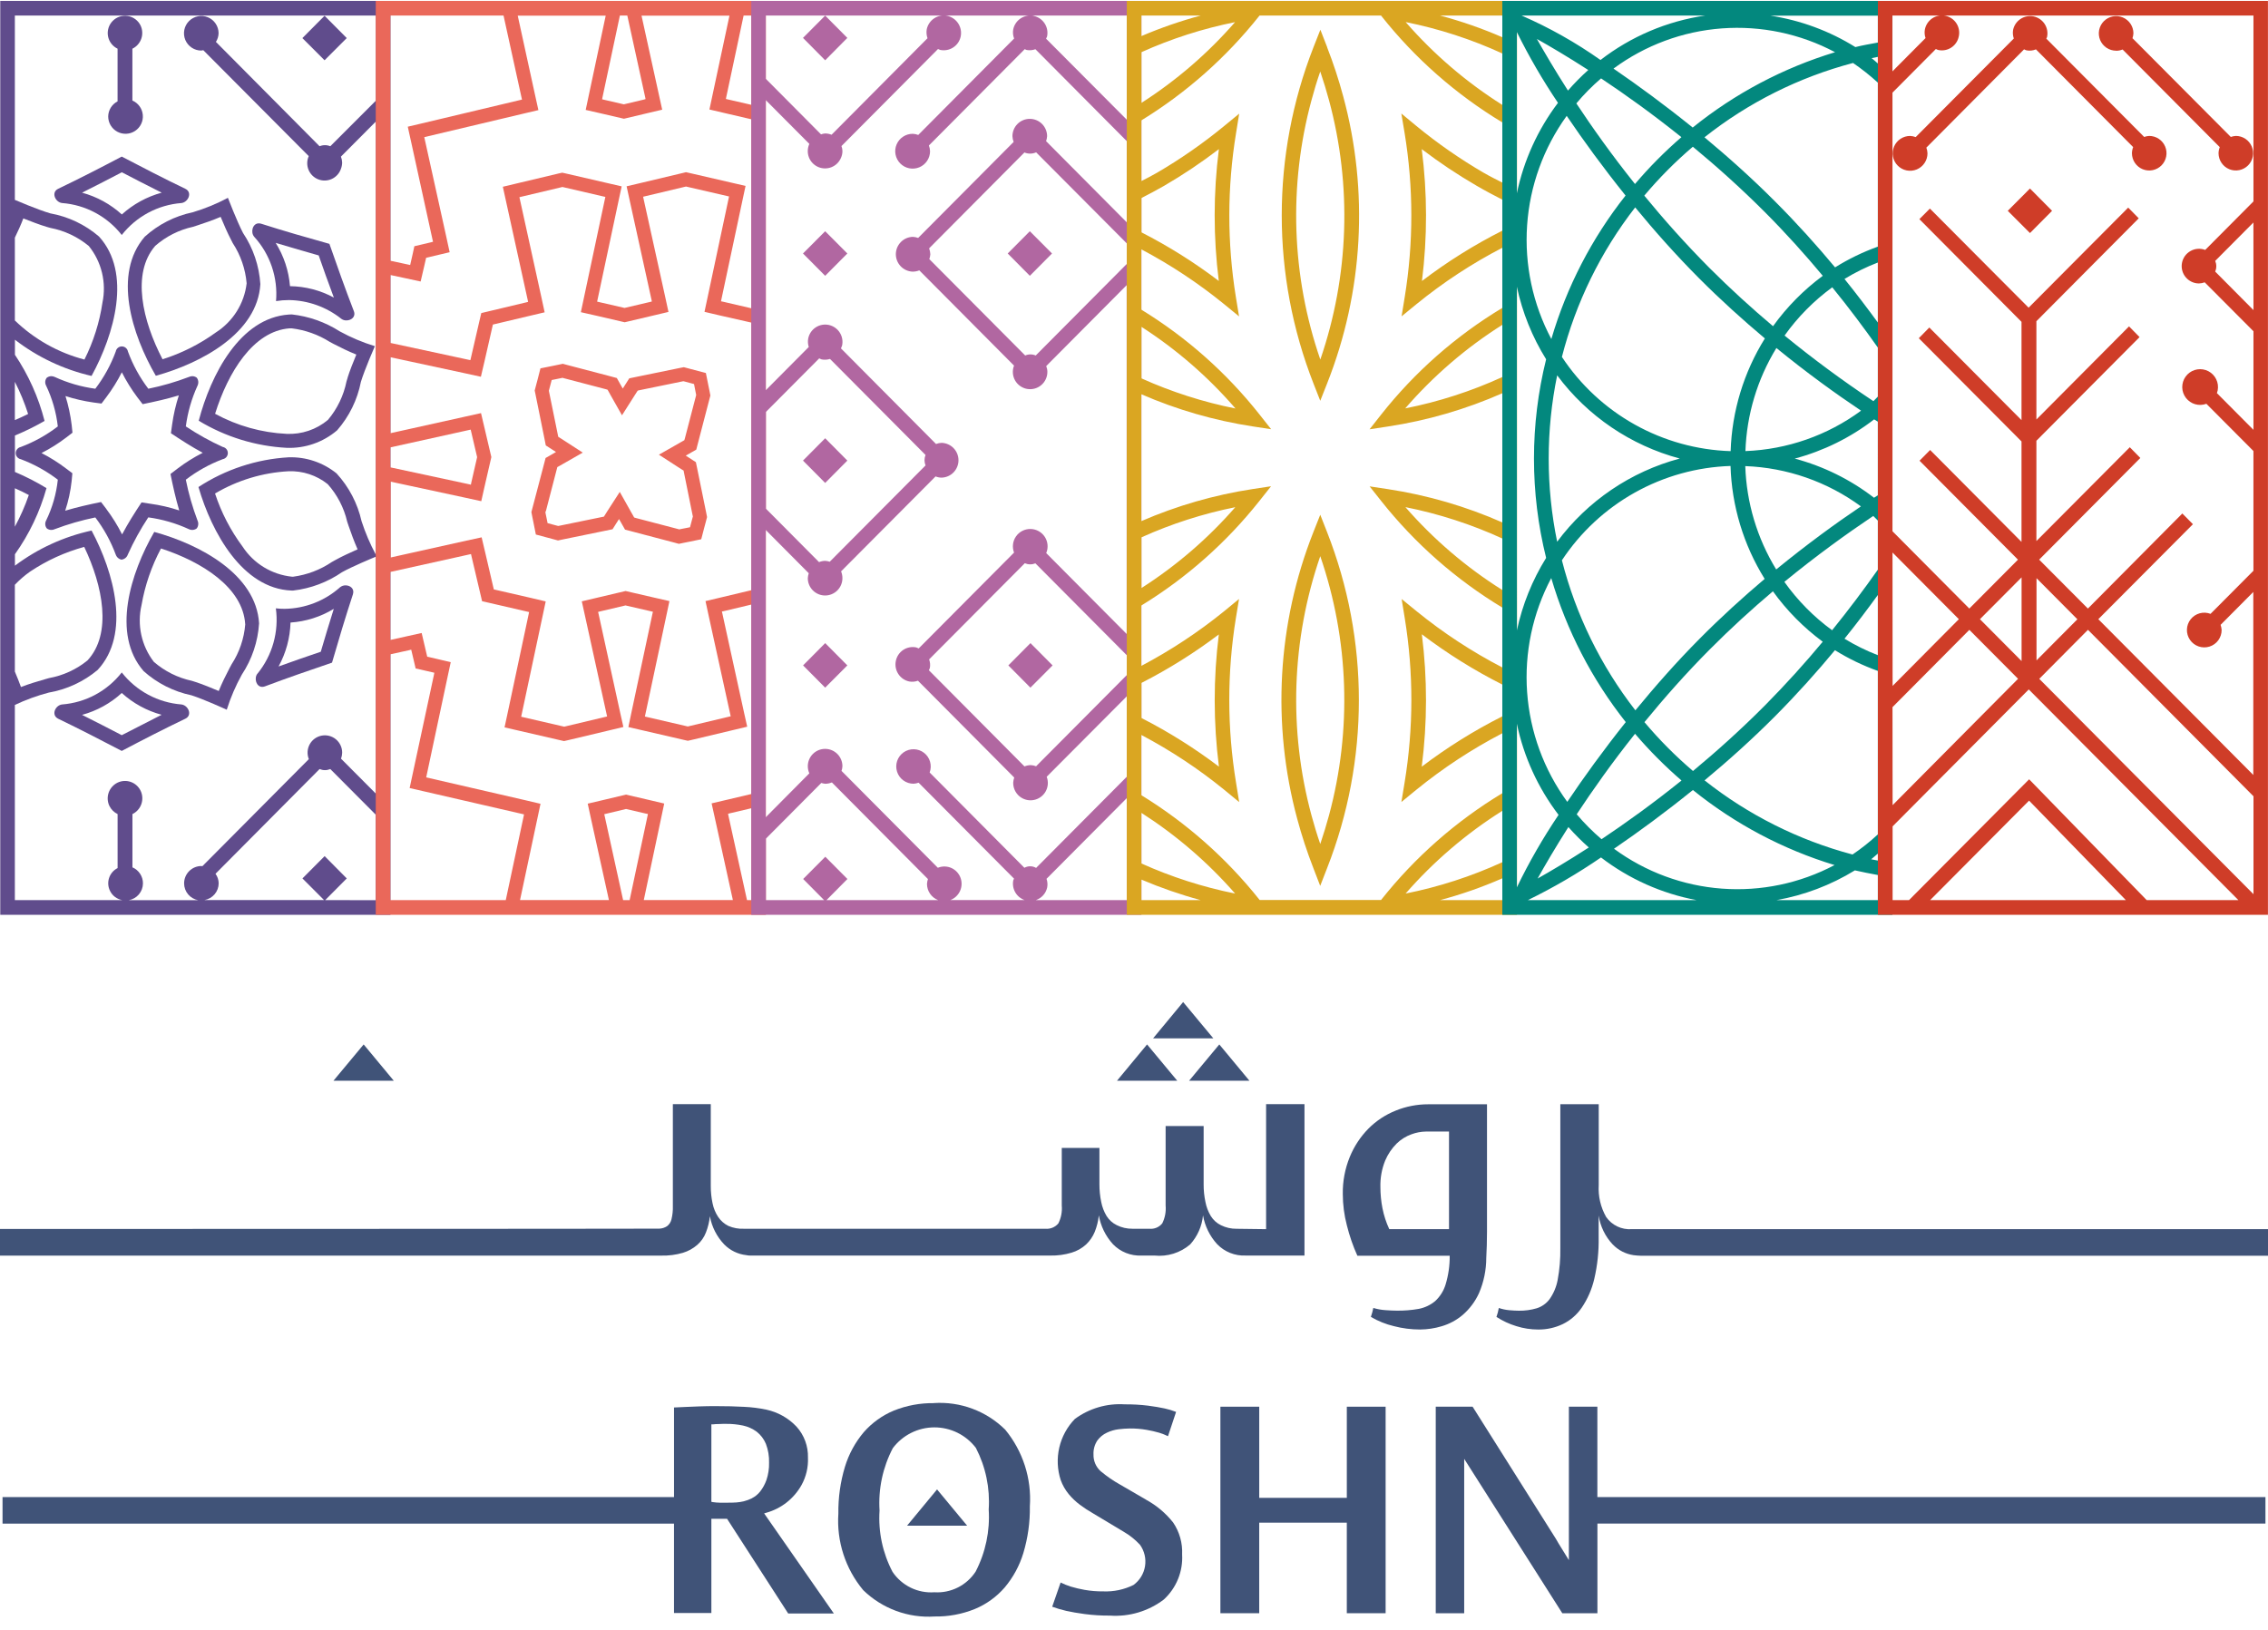 <svg xmlns="http://www.w3.org/2000/svg" width="160" height="115" viewBox="0 0 160 115" fill="none">
  <g clip-path="url(#clip0_431_2411)">
    <path d="M98.468 78.36C97.744 78.647 97.087 79.08 96.538 79.632C95.973 80.207 95.525 80.887 95.221 81.634C94.883 82.463 94.716 83.351 94.73 84.246C94.731 84.993 94.828 85.737 95.018 86.46C95.2 87.195 95.448 87.912 95.759 88.603H102.272C102.279 89.292 102.18 89.977 101.98 90.636C101.843 91.084 101.588 91.488 101.242 91.805C100.91 92.08 100.514 92.267 100.091 92.35C99.585 92.439 99.071 92.481 98.557 92.476C98.319 92.476 98.044 92.462 97.734 92.44C97.445 92.421 97.16 92.368 96.883 92.285C96.84 92.499 96.782 92.71 96.711 92.916C97.215 93.213 97.761 93.433 98.33 93.568C98.936 93.726 99.558 93.806 100.184 93.806C100.699 93.802 101.211 93.725 101.705 93.576C102.249 93.417 102.755 93.145 103.188 92.778C103.678 92.354 104.07 91.829 104.339 91.24C104.677 90.453 104.851 89.605 104.852 88.748C104.87 88.456 104.879 88.159 104.889 87.858C104.899 87.556 104.903 87.237 104.903 86.918V77.915H100.761C99.974 77.913 99.193 78.065 98.463 78.36M102.223 86.725H98.009C97.789 86.254 97.627 85.757 97.527 85.246C97.432 84.759 97.384 84.263 97.383 83.766C97.364 83.123 97.478 82.482 97.72 81.886C97.911 81.435 98.188 81.026 98.535 80.68C98.831 80.393 99.185 80.172 99.574 80.032C99.899 79.91 100.243 79.845 100.59 79.839H102.223V86.725Z" fill="#405378"/>
    <path d="M80.922 73.692L78.799 76.255H83.053L80.922 73.692Z" fill="#405378"/>
    <path d="M88.145 76.255L86.018 73.692L83.886 76.255H88.145Z" fill="#405378"/>
    <path d="M25.655 73.692L23.523 76.255H27.782L25.655 73.692Z" fill="#405378"/>
    <path d="M83.467 70.701L81.345 73.265H85.599L83.467 70.701Z" fill="#405378"/>
    <path d="M89.319 77.91V86.726L87.235 86.699C86.853 86.704 86.475 86.617 86.133 86.447C85.838 86.302 85.59 86.078 85.418 85.799C85.234 85.494 85.106 85.159 85.04 84.809C84.953 84.401 84.91 83.984 84.913 83.567V79.448H82.231V85.057C82.27 85.492 82.187 85.928 81.993 86.318C81.885 86.452 81.745 86.557 81.586 86.623C81.428 86.689 81.255 86.714 81.084 86.697H79.887C79.505 86.701 79.127 86.615 78.785 86.444C78.489 86.3 78.24 86.076 78.065 85.796C77.882 85.491 77.754 85.156 77.687 84.806C77.602 84.398 77.56 83.982 77.561 83.564V80.992H74.904V85.057C74.943 85.492 74.86 85.928 74.665 86.318C74.553 86.453 74.409 86.557 74.247 86.623C74.085 86.689 73.909 86.714 73.735 86.697H52.496C52.114 86.716 51.732 86.647 51.38 86.495C51.091 86.35 50.844 86.133 50.665 85.864C50.472 85.572 50.337 85.246 50.269 84.902C50.184 84.505 50.142 84.099 50.143 83.693V77.906H47.468V85.094C47.478 85.41 47.445 85.726 47.37 86.033C47.325 86.225 47.215 86.395 47.06 86.515C46.896 86.622 46.707 86.682 46.511 86.69C46.287 86.704 0 86.713 0 86.713V88.592H46.656C47.17 88.605 47.684 88.538 48.177 88.394C48.552 88.281 48.899 88.089 49.194 87.832C49.467 87.592 49.677 87.289 49.805 86.949C49.947 86.584 50.039 86.203 50.08 85.814C50.215 86.561 50.566 87.251 51.089 87.801C51.505 88.225 52.054 88.493 52.645 88.558C52.739 88.58 52.836 88.59 52.932 88.589H74.09C74.603 88.6 75.113 88.53 75.604 88.382C75.981 88.269 76.329 88.072 76.62 87.806C76.884 87.556 77.093 87.252 77.231 86.916C77.38 86.543 77.477 86.151 77.519 85.751C77.65 86.509 77.995 87.214 78.513 87.784C78.773 88.055 79.088 88.266 79.437 88.405C79.787 88.544 80.161 88.606 80.537 88.588H81.446C81.896 88.634 82.351 88.588 82.783 88.454C83.215 88.319 83.616 88.099 83.96 87.805C84.476 87.235 84.795 86.515 84.869 85.75C84.999 86.508 85.344 87.214 85.863 87.782C86.122 88.052 86.437 88.264 86.785 88.403C87.133 88.542 87.506 88.604 87.88 88.587H92.027V77.906H89.314L89.319 77.91Z" fill="#405378"/>
    <path d="M115.105 86.726C114.758 86.75 114.41 86.684 114.095 86.534C113.781 86.385 113.511 86.156 113.311 85.871C112.921 85.186 112.738 84.404 112.785 83.617V77.91H110.076V88.049C110.09 88.807 110.027 89.565 109.887 90.311C109.797 90.796 109.604 91.256 109.321 91.66C109.094 91.966 108.776 92.193 108.413 92.308C108.004 92.428 107.579 92.486 107.152 92.48C106.959 92.48 106.73 92.466 106.469 92.444C106.219 92.421 105.973 92.368 105.736 92.287C105.699 92.501 105.643 92.712 105.57 92.917C106.004 93.2 106.477 93.419 106.973 93.569C107.472 93.727 107.992 93.807 108.515 93.807C109.111 93.813 109.7 93.684 110.238 93.429C110.782 93.166 111.247 92.764 111.587 92.264C112.003 91.649 112.302 90.963 112.47 90.24C112.694 89.278 112.798 88.291 112.78 87.303V85.765C112.896 86.526 113.239 87.234 113.765 87.797C114.16 88.211 114.683 88.48 115.249 88.562C115.423 88.584 115.599 88.597 115.775 88.602H160V86.726H115.109H115.105Z" fill="#405378"/>
    <path d="M71.091 17.885L72.652 16.315L74.216 17.885L72.652 19.46L71.091 17.885Z" fill="#B167A1"/>
    <path d="M56.648 17.885L58.213 16.315L59.777 17.885L58.213 19.46L56.648 17.885Z" fill="#B167A1"/>
    <path d="M56.648 2.674L58.213 1.101L59.777 2.674L58.213 4.254L56.648 2.674Z" fill="#B167A1"/>
    <path d="M56.648 32.498L58.213 30.922L59.777 32.498L58.213 34.074L56.648 32.498Z" fill="#B167A1"/>
    <path d="M71.135 46.949L72.696 45.376L74.257 46.949L72.692 48.519L71.135 46.949Z" fill="#B167A1"/>
    <path d="M56.654 46.949L58.215 45.376L59.777 46.949L58.213 48.518L56.654 46.949Z" fill="#B167A1"/>
    <path d="M135.146 9.673C135.021 9.626 134.889 9.598 134.755 9.592C134.512 9.591 134.274 9.662 134.071 9.797C133.869 9.931 133.711 10.123 133.617 10.347C133.523 10.571 133.498 10.818 133.545 11.057C133.592 11.296 133.708 11.515 133.88 11.687C134.051 11.859 134.27 11.977 134.509 12.025C134.747 12.072 134.994 12.048 135.219 11.956C135.444 11.863 135.636 11.705 135.771 11.503C135.906 11.301 135.978 11.064 135.978 10.82C135.974 10.682 135.946 10.545 135.898 10.416L142.793 3.48C142.847 3.511 142.904 3.535 142.964 3.552C143.188 3.595 143.419 3.571 143.629 3.483L150.487 10.378C150.432 10.519 150.403 10.668 150.401 10.819C150.403 11.06 150.476 11.295 150.611 11.494C150.746 11.694 150.937 11.849 151.161 11.94C151.384 12.03 151.628 12.053 151.864 12.005C152.1 11.957 152.317 11.84 152.487 11.669C152.656 11.498 152.771 11.281 152.817 11.044C152.864 10.808 152.839 10.563 152.746 10.341C152.653 10.119 152.497 9.929 152.296 9.795C152.096 9.662 151.86 9.591 151.619 9.591C151.498 9.597 151.379 9.621 151.265 9.663L144.361 2.727C144.382 2.69 144.399 2.65 144.414 2.61C144.481 2.292 144.419 1.961 144.242 1.689C144.154 1.555 144.04 1.439 143.908 1.348C143.775 1.257 143.626 1.193 143.468 1.16C143.311 1.127 143.149 1.125 142.991 1.155C142.833 1.184 142.682 1.245 142.548 1.333C142.276 1.51 142.085 1.788 142.018 2.106C141.983 2.311 142 2.521 142.068 2.717L135.146 9.673Z" fill="#CF3D28"/>
    <path d="M149.293 3.582C149.447 3.581 149.599 3.551 149.742 3.492L156.597 10.382C156.542 10.521 156.513 10.669 156.511 10.818C156.513 11.059 156.586 11.294 156.721 11.493C156.856 11.693 157.047 11.848 157.27 11.939C157.493 12.03 157.738 12.052 157.973 12.004C158.209 11.956 158.426 11.839 158.596 11.669C158.765 11.498 158.88 11.28 158.927 11.044C158.973 10.808 158.948 10.563 158.856 10.341C158.763 10.119 158.607 9.929 158.407 9.795C158.206 9.661 157.971 9.59 157.73 9.59C157.609 9.598 157.489 9.622 157.375 9.662L150.439 2.695C150.477 2.583 150.5 2.466 150.506 2.348C150.505 2.107 150.432 1.872 150.297 1.672C150.161 1.472 149.97 1.317 149.747 1.226C149.523 1.135 149.278 1.112 149.042 1.16C148.805 1.208 148.589 1.325 148.419 1.496C148.249 1.668 148.134 1.885 148.087 2.122C148.041 2.359 148.066 2.604 148.159 2.826C148.252 3.049 148.409 3.239 148.61 3.373C148.811 3.506 149.047 3.577 149.288 3.577L149.293 3.582Z" fill="#CF3D28"/>
    <path d="M141.641 14.874L143.208 13.301L144.767 14.874L143.208 16.444L141.641 14.874Z" fill="#CF3D28"/>
    <path d="M8.59 39.483C8.687 39.469 8.779 39.429 8.854 39.366C8.93 39.303 8.986 39.22 9.017 39.127C9.427 38.215 9.91 37.338 10.461 36.504C11.452 36.639 12.418 36.919 13.326 37.337C13.414 37.38 13.513 37.398 13.611 37.388C13.709 37.379 13.802 37.342 13.88 37.282C13.939 37.203 13.975 37.109 13.984 37.011C13.994 36.913 13.976 36.814 13.934 36.725C13.581 35.79 13.305 34.827 13.109 33.846C13.902 33.237 14.782 32.748 15.718 32.397C15.775 32.387 15.829 32.365 15.877 32.333C15.925 32.301 15.966 32.261 15.998 32.213C16.031 32.165 16.053 32.112 16.065 32.055C16.076 31.999 16.076 31.941 16.065 31.884C16.049 31.798 16.008 31.719 15.946 31.657C15.884 31.595 15.804 31.553 15.718 31.537C14.811 31.125 13.938 30.64 13.109 30.086C13.24 29.09 13.519 28.12 13.937 27.207C13.979 27.118 13.996 27.019 13.987 26.921C13.977 26.823 13.941 26.729 13.882 26.65C13.791 26.581 13.681 26.543 13.567 26.541C13.485 26.543 13.404 26.562 13.329 26.596C12.398 26.951 11.44 27.23 10.464 27.428C9.856 26.629 9.371 25.744 9.025 24.801C9.007 24.701 8.954 24.61 8.875 24.544C8.797 24.478 8.698 24.442 8.596 24.442C8.493 24.442 8.394 24.478 8.316 24.544C8.237 24.61 8.184 24.701 8.166 24.801C7.819 25.744 7.333 26.629 6.724 27.428C5.733 27.294 4.767 27.014 3.859 26.596C3.784 26.562 3.703 26.544 3.62 26.541C3.505 26.544 3.394 26.582 3.301 26.65C3.239 26.727 3.201 26.822 3.192 26.921C3.184 27.02 3.204 27.12 3.252 27.207C3.685 28.114 3.965 29.087 4.079 30.086C3.284 30.696 2.403 31.186 1.465 31.539C1.352 31.561 1.251 31.628 1.186 31.724C1.121 31.82 1.097 31.938 1.119 32.052C1.134 32.138 1.176 32.217 1.238 32.279C1.3 32.341 1.379 32.383 1.465 32.399C2.403 32.75 3.284 33.238 4.079 33.846C3.973 34.848 3.693 35.823 3.252 36.729C3.205 36.816 3.185 36.915 3.194 37.013C3.202 37.111 3.24 37.205 3.301 37.282C3.394 37.353 3.508 37.392 3.625 37.391C3.706 37.391 3.786 37.372 3.859 37.337C4.79 36.985 5.748 36.708 6.724 36.509C7.332 37.309 7.819 38.194 8.167 39.136C8.2 39.228 8.257 39.31 8.332 39.373C8.407 39.435 8.498 39.477 8.595 39.492M7.507 35.916L7.128 35.421L6.526 35.547C6.382 35.579 5.482 35.768 4.6 36.033C4.826 35.352 4.978 34.648 5.055 33.934L5.105 33.39L4.668 33.062C4.122 32.645 3.54 32.278 2.928 31.965C3.54 31.654 4.122 31.288 4.668 30.872L5.113 30.53L5.055 29.976C4.971 29.287 4.825 28.607 4.619 27.944C5.261 28.151 5.92 28.303 6.589 28.398L7.16 28.474L7.507 28.015C7.92 27.466 8.284 26.881 8.595 26.268C8.906 26.883 9.27 27.47 9.683 28.022L10.062 28.516L10.664 28.39C10.808 28.358 11.73 28.166 12.616 27.896C12.398 28.566 12.24 29.253 12.143 29.951L12.058 30.568L12.575 30.909C12.701 30.99 13.484 31.507 14.302 31.948C13.676 32.265 13.08 32.639 12.522 33.064L12.027 33.443L12.153 34.054C12.185 34.198 12.378 35.125 12.644 36.015C11.979 35.795 11.296 35.637 10.602 35.542L9.985 35.448L9.643 35.97C9.562 36.096 9.049 36.883 8.613 37.706C8.297 37.077 7.925 36.478 7.502 35.916" fill="#604C8C"/>
    <path d="M10.987 26.515C14.203 25.625 18.166 23.506 18.367 20.047C18.284 18.757 17.862 17.511 17.144 16.436C16.717 15.621 16.079 13.958 16.079 13.958C15.286 14.38 14.453 14.722 13.592 14.979C12.333 15.242 11.166 15.836 10.213 16.701C7.943 19.319 9.305 23.613 10.991 26.51M13.617 16.003L13.892 15.914C14.414 15.742 14.989 15.549 15.566 15.302C15.786 15.833 16.06 16.462 16.289 16.895L16.416 17.147C16.974 17.998 17.312 18.975 17.4 19.989C17.318 20.692 17.08 21.368 16.704 21.968C16.328 22.567 15.824 23.076 15.228 23.457C14.084 24.286 12.814 24.924 11.467 25.349C10.055 22.641 9.263 19.296 10.95 17.348C11.711 16.681 12.629 16.218 13.617 16.003Z" fill="#604C8C"/>
    <path d="M20.582 22.185C20.51 22.185 20.438 22.185 20.37 22.194C16.929 22.432 14.87 26.439 14.02 29.686C15.9 30.824 18.032 31.481 20.226 31.598C21.525 31.647 22.795 31.205 23.784 30.361C24.634 29.388 25.213 28.207 25.461 26.939C25.73 26.056 26.445 24.424 26.445 24.424C25.586 24.162 24.756 23.812 23.968 23.38C22.946 22.726 21.787 22.316 20.581 22.184M24.525 26.65L24.444 26.915C24.242 27.914 23.792 28.847 23.135 29.627C22.322 30.308 21.284 30.659 20.225 30.612C18.456 30.528 16.728 30.044 15.174 29.195C16.083 26.276 17.868 23.352 20.432 23.167H20.581C21.534 23.283 22.449 23.608 23.261 24.12L23.522 24.26C24.008 24.513 24.556 24.782 25.138 25.017C24.916 25.544 24.665 26.187 24.52 26.651L24.525 26.65Z" fill="#604C8C"/>
    <path d="M12.799 14.326C13.272 14.272 13.604 13.57 13.069 13.318C11.562 12.594 10.073 11.825 8.589 11.048C7.11 11.826 5.62 12.595 4.108 13.318C3.578 13.57 3.905 14.276 4.383 14.326C5.202 14.389 5.999 14.622 6.723 15.01C7.447 15.398 8.083 15.933 8.589 16.58C9.096 15.933 9.732 15.398 10.457 15.01C11.182 14.622 11.979 14.389 12.799 14.326ZM5.788 13.594C6.782 13.1 7.735 12.604 8.595 12.155C9.422 12.586 10.389 13.086 11.406 13.594C10.361 13.878 9.398 14.405 8.595 15.132C7.794 14.404 6.832 13.877 5.788 13.594Z" fill="#604C8C"/>
    <path d="M13.069 50.713C13.604 50.461 13.276 49.76 12.799 49.704C11.979 49.64 11.181 49.406 10.457 49.017C9.732 48.629 9.096 48.093 8.589 47.446C8.083 48.094 7.448 48.629 6.724 49.018C6 49.407 5.203 49.64 4.383 49.704C3.907 49.753 3.579 50.451 4.108 50.713C5.622 51.442 7.108 52.211 8.589 52.983C10.073 52.2 11.562 51.436 13.069 50.713ZM8.59 48.895C9.391 49.623 10.355 50.151 11.401 50.433C10.407 50.938 9.454 51.423 8.59 51.872C7.763 51.442 6.797 50.943 5.788 50.439C6.832 50.156 7.793 49.626 8.59 48.895Z" fill="#604C8C"/>
    <path d="M18.157 47.533C17.905 47.866 18.08 48.464 18.499 48.464C18.565 48.463 18.63 48.45 18.692 48.427C20.256 47.838 21.844 47.292 23.423 46.754C23.891 45.139 24.372 43.529 24.898 41.932C25.024 41.536 24.705 41.301 24.376 41.301C24.235 41.3 24.099 41.348 23.989 41.436C22.911 42.397 21.523 42.937 20.08 42.957C19.873 42.959 19.665 42.947 19.46 42.922C19.571 43.739 19.513 44.571 19.29 45.364C19.066 46.158 18.681 46.898 18.16 47.537M20.499 43.925C21.578 43.852 22.624 43.521 23.548 42.958C23.21 44.024 22.905 45.054 22.63 45.985C21.747 46.286 20.718 46.636 19.652 47.024C20.175 46.071 20.464 45.008 20.496 43.922L20.499 43.925Z" fill="#604C8C"/>
    <path d="M19.475 21.244C19.776 21.195 20.082 21.171 20.388 21.172C21.731 21.193 23.029 21.658 24.08 22.495C24.183 22.572 24.31 22.611 24.439 22.607C24.781 22.607 25.119 22.355 24.961 21.947C24.355 20.382 23.792 18.794 23.239 17.206C21.628 16.756 20.018 16.294 18.425 15.785C18.37 15.767 18.312 15.758 18.254 15.759C17.818 15.759 17.656 16.389 17.935 16.708C18.49 17.318 18.913 18.037 19.178 18.818C19.442 19.599 19.543 20.426 19.473 21.248M22.482 18.018C22.788 18.901 23.152 19.93 23.553 20.996C22.601 20.482 21.539 20.206 20.458 20.191C20.37 19.107 20.024 18.06 19.449 17.137C20.515 17.456 21.545 17.754 22.476 18.02" fill="#604C8C"/>
    <path d="M10.123 47.345C11.081 48.205 12.25 48.796 13.51 49.059C14.383 49.337 15.997 50.075 15.997 50.075C16.268 49.215 16.625 48.385 17.062 47.597C17.776 46.518 18.195 45.272 18.277 43.981C18.07 40.527 14.103 38.412 10.882 37.531C9.205 40.431 7.856 44.731 10.126 47.345M17.302 44.039C17.221 45.051 16.889 46.026 16.335 46.877L16.195 47.138C15.943 47.624 15.664 48.172 15.431 48.754C14.905 48.529 14.266 48.272 13.807 48.123L13.537 48.037C12.543 47.824 11.62 47.363 10.852 46.697C10.42 46.135 10.118 45.485 9.968 44.793C9.818 44.1 9.824 43.383 9.985 42.693C10.226 41.297 10.69 39.949 11.357 38.7C14.248 39.635 17.141 41.461 17.298 44.042L17.302 44.039Z" fill="#604C8C"/>
    <path d="M21.332 2.687L22.897 1.112L24.462 2.686L22.897 4.252L21.332 2.687Z" fill="#604C8C"/>
    <path d="M27.544 0.064H0.018V64.544H27.544V0.064ZM1.048 16.769C1.251 16.346 1.462 15.896 1.646 15.411C2.177 15.623 2.82 15.865 3.285 16.005L3.555 16.081C4.552 16.272 5.485 16.711 6.267 17.359C6.712 17.911 7.029 18.554 7.195 19.243C7.361 19.932 7.373 20.649 7.229 21.344C7.022 22.744 6.593 24.103 5.957 25.369C4.111 24.887 2.42 23.937 1.048 22.611V16.769ZM1.048 26.939C1.422 27.668 1.734 28.427 1.984 29.208C1.673 29.37 1.353 29.505 1.048 29.64V26.939ZM1.048 41.26C1.374 40.916 1.732 40.606 2.119 40.333C3.29 39.548 4.581 38.959 5.942 38.587C7.256 41.345 7.925 44.708 6.171 46.599C5.387 47.236 4.454 47.664 3.459 47.844L3.175 47.925C2.649 48.074 2.064 48.249 1.479 48.474C1.353 48.118 1.195 47.741 1.048 47.385V41.26ZM1.048 34.45C1.376 34.599 1.705 34.747 2.033 34.927C1.767 35.698 1.438 36.446 1.048 37.163V34.45ZM1.048 49.738C1.818 49.374 2.62 49.082 3.444 48.866C4.713 48.646 5.901 48.096 6.889 47.269C9.241 44.737 8.04 40.392 6.461 37.434C4.502 37.862 2.657 38.707 1.053 39.912V39.107C2.06 37.693 2.813 36.114 3.28 34.441C2.567 34.006 1.823 33.624 1.053 33.299V30.727C1.772 30.431 2.471 30.087 3.144 29.698C2.717 28.035 2.01 26.457 1.053 25.032V23.97C2.649 25.202 4.494 26.073 6.459 26.525C8.069 23.583 9.315 19.248 6.985 16.689C6.008 15.849 4.825 15.285 3.557 15.056C2.675 14.804 1.071 14.112 1.048 14.103V1.098H26.52V7.099L23.302 10.319C23.182 10.268 23.053 10.242 22.924 10.242C22.794 10.242 22.665 10.268 22.545 10.319L15.232 2.956C15.351 2.772 15.416 2.558 15.421 2.339C15.419 2.098 15.346 1.863 15.211 1.663C15.076 1.463 14.885 1.308 14.662 1.217C14.438 1.126 14.193 1.103 13.957 1.151C13.72 1.199 13.504 1.316 13.334 1.487C13.164 1.658 13.049 1.876 13.002 2.112C12.956 2.349 12.981 2.594 13.073 2.817C13.166 3.039 13.323 3.229 13.524 3.363C13.724 3.497 13.96 3.568 14.201 3.567L14.341 3.541L21.781 11.016C21.713 11.167 21.677 11.329 21.674 11.494C21.671 11.659 21.702 11.823 21.764 11.976C21.826 12.129 21.918 12.268 22.036 12.384C22.153 12.5 22.292 12.592 22.446 12.652C22.599 12.713 22.764 12.742 22.928 12.738C23.093 12.733 23.256 12.696 23.406 12.627C23.556 12.558 23.69 12.459 23.801 12.337C23.912 12.215 23.997 12.071 24.051 11.915C24.106 11.771 24.135 11.619 24.137 11.465C24.133 11.323 24.104 11.183 24.051 11.051L26.516 8.574V39.14C26.11 38.383 25.772 37.591 25.507 36.774C25.224 35.515 24.615 34.352 23.742 33.401C22.787 32.629 21.587 32.226 20.36 32.266C18.093 32.398 15.901 33.121 14.001 34.363C14.936 37.584 17.113 41.528 20.558 41.667H20.684C21.921 41.523 23.104 41.078 24.129 40.372C24.849 39.972 26.239 39.391 26.517 39.279V55.998L24.058 53.53C24.108 53.396 24.135 53.255 24.139 53.112C24.14 52.931 24.102 52.753 24.026 52.589C23.95 52.425 23.838 52.28 23.7 52.165C23.561 52.049 23.398 51.966 23.224 51.921C23.049 51.876 22.866 51.87 22.689 51.904C22.512 51.938 22.344 52.011 22.198 52.117C22.053 52.224 21.932 52.361 21.846 52.52C21.76 52.678 21.71 52.854 21.7 53.034C21.69 53.214 21.72 53.395 21.787 53.562L14.276 61.117C14.253 61.117 14.23 61.104 14.208 61.104C14.047 61.104 13.888 61.136 13.739 61.198C13.591 61.26 13.456 61.351 13.343 61.465C13.23 61.579 13.14 61.714 13.079 61.863C13.018 62.012 12.987 62.171 12.988 62.332C12.989 62.615 13.09 62.889 13.273 63.105C13.455 63.321 13.708 63.466 13.987 63.515H9.077C9.357 63.467 9.612 63.323 9.796 63.107C9.98 62.89 10.083 62.616 10.085 62.332C10.087 62.091 10.017 61.854 9.885 61.652C9.753 61.45 9.564 61.292 9.343 61.197V57.439C9.636 57.297 9.861 57.046 9.97 56.739C10.078 56.432 10.062 56.094 9.923 55.8C9.854 55.655 9.758 55.525 9.639 55.417C9.52 55.309 9.381 55.226 9.229 55.172C9.078 55.118 8.918 55.094 8.757 55.103C8.597 55.111 8.44 55.151 8.295 55.22C8.002 55.362 7.777 55.614 7.668 55.92C7.56 56.227 7.576 56.565 7.715 56.859C7.838 57.112 8.043 57.316 8.296 57.439V61.249C8.012 61.392 7.796 61.642 7.696 61.945C7.596 62.247 7.62 62.577 7.763 62.861C7.846 63.031 7.969 63.178 8.12 63.291C8.272 63.404 8.449 63.479 8.635 63.51H1.048V49.738ZM25.227 38.759C24.701 38.992 24.08 39.276 23.657 39.516L23.414 39.651C22.597 40.204 21.662 40.559 20.684 40.69H20.598C19.896 40.617 19.218 40.389 18.615 40.022C18.012 39.655 17.499 39.157 17.113 38.566C16.268 37.43 15.611 36.165 15.17 34.82C16.748 33.886 18.529 33.347 20.36 33.25C21.358 33.213 22.337 33.535 23.118 34.159C23.791 34.912 24.265 35.823 24.493 36.807L24.588 37.091C24.768 37.613 24.975 38.188 25.227 38.759ZM22.942 63.51L24.463 61.979L22.902 60.405L21.337 61.979L22.858 63.503H14.428C14.707 63.455 14.96 63.31 15.143 63.094C15.326 62.877 15.426 62.604 15.427 62.321C15.424 62.079 15.345 61.845 15.203 61.651L22.545 54.262C22.665 54.312 22.794 54.339 22.924 54.339C23.053 54.339 23.182 54.312 23.302 54.262L26.509 57.482V63.513L22.942 63.51Z" fill="#604C8C"/>
    <path d="M8.294 3.442V7.153C8.096 7.254 7.93 7.407 7.814 7.596C7.697 7.784 7.635 8.001 7.633 8.223C7.634 8.444 7.695 8.66 7.809 8.849C7.923 9.037 8.085 9.192 8.28 9.296C8.474 9.399 8.693 9.449 8.914 9.438C9.134 9.428 9.347 9.358 9.531 9.237C9.715 9.115 9.862 8.946 9.958 8.747C10.054 8.549 10.094 8.328 10.074 8.108C10.055 7.889 9.976 7.678 9.847 7.5C9.718 7.321 9.543 7.181 9.34 7.093V3.437C9.633 3.294 9.858 3.042 9.966 2.735C10.073 2.429 10.056 2.091 9.916 1.797C9.831 1.622 9.704 1.47 9.548 1.354C9.392 1.237 9.209 1.16 9.017 1.129C8.825 1.097 8.627 1.112 8.442 1.173C8.257 1.233 8.088 1.337 7.951 1.476C7.814 1.614 7.713 1.784 7.655 1.97C7.597 2.156 7.584 2.353 7.618 2.545C7.652 2.737 7.731 2.919 7.849 3.074C7.968 3.229 8.121 3.353 8.297 3.437L8.294 3.442Z" fill="#604C8C"/>
    <path d="M54.029 56.785V0.064H26.508V64.544H54.029V56.785ZM53.004 63.508H52.698L51.389 57.554L51.362 57.419L51.489 57.384L53.002 57.028L53.004 63.508ZM51.273 56.431L50.202 56.683L50.441 57.762L51.702 63.506H45.417L46.63 57.775L46.859 56.695L45.789 56.443L44.161 56.065L42.533 56.452L41.462 56.704L41.696 57.783L42.957 63.505H36.687L37.901 57.797L38.131 56.713L37.06 56.461L30.067 54.85L31.569 47.789L31.798 46.721L30.728 46.469L30.139 46.334L29.999 45.736L29.747 44.662L28.672 44.9L27.537 45.152V40.355L33.092 39.123L33.227 39.092L33.258 39.227L33.87 41.827L34.01 42.421L34.604 42.556L37.19 43.154L37.325 43.185L37.299 43.316L35.797 50.378L35.594 51.322L36.533 51.538L39.57 52.239L39.79 52.288L40.011 52.239L43.037 51.519L43.978 51.294L43.766 50.35L42.224 43.302L42.193 43.176L42.328 43.141L44.127 42.718L45.926 43.132L46.061 43.164L46.03 43.299L44.528 50.351L44.33 51.301L45.266 51.516L48.302 52.218L48.523 52.267L48.747 52.218L51.773 51.498L52.713 51.273L52.501 50.329L50.959 43.281L50.927 43.146L51.062 43.12L53.005 42.657V56.023L51.269 56.433L51.273 56.431ZM44.418 63.51H43.959L42.659 57.583L42.628 57.448L42.763 57.416L44.166 57.079L45.573 57.407L45.708 57.433L45.682 57.568L44.418 63.51ZM27.539 46.166L28.884 45.87L29.01 45.838L29.042 45.973L29.182 46.567L29.322 47.165L29.916 47.3L30.505 47.435L30.639 47.466L30.615 47.604L29.102 54.654L28.899 55.603L29.839 55.819L36.832 57.429L36.967 57.461L36.941 57.596L35.68 63.51H27.539V46.166ZM32.878 35.129L33.952 35.363L34.195 34.284L34.663 32.251L34.187 30.222L33.934 29.148L32.86 29.386L27.544 30.565V25.206L32.851 26.348L33.925 26.583L34.178 25.504L34.772 22.9L37.353 22.288L38.423 22.036L38.19 20.956L36.643 13.913L39.679 13.193L42.706 13.894L41.208 20.943L40.978 22.027L42.053 22.27L44.07 22.738L46.088 22.262L47.158 22.009L46.924 20.93L45.369 13.881L48.395 13.161L51.432 13.862L49.93 20.924L49.7 22.003L50.771 22.255L53.009 22.762V41.642L50.837 42.159L49.771 42.411L50.004 43.49L51.548 50.538L48.521 51.258L45.495 50.557L46.997 43.495L47.226 42.411L46.156 42.167L44.132 41.7L42.114 42.176L41.044 42.428L41.282 43.508L42.829 50.552L39.803 51.272L36.767 50.571L38.268 43.518L38.498 42.434L37.427 42.181L34.837 41.587L34.231 38.987L33.978 37.913L32.904 38.146L27.561 39.334V33.985L32.895 35.132L32.878 35.129ZM27.539 32.976V31.566L33.071 30.343L33.206 30.312L33.237 30.447L33.66 32.255L33.246 34.063L33.219 34.198L33.084 34.166L27.542 32.976H27.539ZM53.011 21.753L51.001 21.286L50.866 21.259L50.892 21.124L52.394 14.063L52.597 13.118L51.661 12.902L48.625 12.201L48.395 12.15L48.171 12.204L45.145 12.924L44.205 13.145L44.412 14.094L45.959 21.138L45.986 21.273L45.859 21.305L44.06 21.727L42.261 21.313L42.126 21.282L42.152 21.156L43.654 14.094L43.857 13.15L42.921 12.934L39.885 12.233L39.664 12.184L39.44 12.233L36.413 12.953L35.474 13.177L35.681 14.122L37.228 21.166L37.255 21.301L37.128 21.332L34.542 21.949L33.953 22.089L33.813 22.686L33.214 25.284L33.183 25.41L33.057 25.384L27.542 24.196V19.404L28.595 19.629L29.675 19.862L29.927 18.782L30.062 18.189L30.651 18.049L31.721 17.796L31.488 16.722L29.931 9.676L36.911 8.021L37.982 7.769L37.744 6.69L36.524 1.103H42.731L41.548 6.672L41.319 7.756L42.389 8L44.017 8.378L45.645 7.991L46.716 7.739L46.477 6.654L45.258 1.106H51.461L50.278 6.647L50.048 7.726L51.123 7.978L53.003 8.415V21.753H53.011ZM28.976 9.882L30.518 16.93L30.55 17.056L30.415 17.093L29.826 17.233L29.232 17.373L29.102 17.97L28.967 18.564L28.936 18.699L28.801 18.668L27.54 18.398V1.098H35.523L36.794 6.891L36.826 7.026L36.691 7.058L29.706 8.719L28.767 8.939L28.976 9.888V9.882ZM43.73 1.098H44.255L45.517 6.865L45.543 6.991L45.417 7.028L44.01 7.361L42.602 7.036L42.476 7.005L42.503 6.87L43.73 1.103V1.098ZM51.336 7.012L51.21 6.981L51.236 6.846L52.459 1.098H53.004V7.396L51.336 7.012Z" fill="#EA685A"/>
    <path d="M37.642 36.91L37.803 37.715L38.595 37.927L39.066 38.053L39.363 38.134L39.659 38.071L42.668 37.454L43.213 37.342L43.509 36.874L43.67 36.622L43.819 36.883L44.094 37.368L44.625 37.508L47.598 38.291L47.891 38.372L48.192 38.309L48.669 38.214L49.47 38.048L49.676 37.256L49.803 36.779L49.88 36.483L49.822 36.182L49.205 33.155L49.093 32.611L48.63 32.309L48.378 32.148L48.639 31.999L49.12 31.724L49.26 31.184L50.038 28.198L50.115 27.906L50.057 27.604L49.959 27.123L49.797 26.318L49.006 26.111L48.534 25.985L48.242 25.908L47.94 25.966L44.931 26.583L44.392 26.695L44.095 27.163L43.934 27.415L43.785 27.154L43.515 26.672L42.981 26.529L40.002 25.748L39.706 25.668L39.41 25.73L38.928 25.829L38.127 25.99L37.924 26.786L37.798 27.259L37.721 27.555L37.784 27.857L38.396 30.883L38.504 31.428L38.972 31.729L39.224 31.89L38.972 32.039L38.49 32.314L38.35 32.85L37.565 35.836L37.488 36.132L37.546 36.434L37.644 36.916L37.642 36.91ZM38.505 36.083L39.281 33.096L39.318 32.956L39.444 32.888L39.705 32.739L41.112 31.935L39.749 31.052L39.496 30.89L39.379 30.814L39.353 30.674L38.736 27.647L38.722 27.57L38.74 27.493L38.866 27.017L38.92 26.814L39.123 26.773L39.605 26.675L39.682 26.657L39.759 26.68L42.727 27.458L42.862 27.498L42.934 27.625L43.078 27.886L43.879 29.302L44.751 27.93L44.913 27.677L44.989 27.56L45.124 27.529L48.133 26.912L48.21 26.898L48.287 26.916L48.962 27.096L49.002 27.303L49.096 27.785L49.114 27.862L49.096 27.939L48.318 30.924L48.278 31.059L48.152 31.131L47.891 31.28L46.484 32.081L47.847 32.964L48.099 33.125L48.225 33.202L48.252 33.341L48.863 36.367L48.881 36.444L48.858 36.521L48.732 36.997L48.678 37.2L48.475 37.241L47.993 37.335L47.921 37.353L47.844 37.33L44.871 36.552L44.736 36.512L44.668 36.386L44.519 36.125L43.723 34.708L42.841 36.074L42.683 36.327L42.602 36.453L42.467 36.479L39.459 37.096L39.382 37.11L39.305 37.092L38.63 36.912L38.59 36.709L38.49 36.223L38.476 36.146L38.494 36.069L38.505 36.083Z" fill="#EA685A"/>
    <path d="M53.001 64.544H80.522V0.064H53.001V64.544ZM65.294 32.839L58.534 39.635C58.432 39.601 58.326 39.58 58.218 39.572C58.069 39.573 57.92 39.603 57.782 39.662L54.031 35.889V29.067L57.795 25.284C57.85 25.316 57.909 25.342 57.97 25.361C58.165 25.397 58.366 25.385 58.555 25.326L65.294 32.101C65.197 32.337 65.197 32.602 65.294 32.839ZM54.031 59.173L57.94 55.243C58.032 55.273 58.127 55.292 58.224 55.301C58.382 55.298 58.539 55.266 58.686 55.206L65.464 62.024C65.425 62.134 65.403 62.249 65.396 62.366C65.396 62.614 65.471 62.855 65.612 63.059C65.752 63.264 65.951 63.42 66.183 63.508H58.308L59.783 62.019L58.222 60.449L56.661 62.019L58.136 63.508H54.031V59.173ZM79.503 63.508H73.074C73.273 63.442 73.452 63.325 73.593 63.169C73.733 63.013 73.83 62.823 73.875 62.618C73.914 62.414 73.898 62.203 73.829 62.007L79.493 56.312V63.499L79.503 63.508ZM65.546 46.525L72.297 39.739C72.415 39.79 72.541 39.818 72.67 39.819C72.798 39.821 72.925 39.796 73.044 39.748L79.498 46.238V47.625L73.093 54.066C72.973 54.017 72.844 53.99 72.715 53.985C72.563 53.988 72.414 54.018 72.273 54.075L65.531 47.292C65.556 47.241 65.578 47.188 65.598 47.135C65.636 46.931 65.619 46.72 65.546 46.525ZM65.546 17.523L72.27 10.758C72.401 10.813 72.542 10.84 72.684 10.839C72.826 10.837 72.967 10.806 73.097 10.749L79.498 17.18V18.615L73.067 25.082C72.949 25.031 72.823 25.005 72.695 25.005C72.567 25.005 72.441 25.031 72.324 25.082L65.56 18.282C65.599 18.173 65.624 18.059 65.632 17.944C65.626 17.799 65.597 17.656 65.546 17.52M72.929 1.117C72.611 1.052 72.279 1.116 72.008 1.295C71.736 1.473 71.546 1.752 71.48 2.071C71.44 2.288 71.462 2.513 71.543 2.719L64.779 9.522C64.655 9.473 64.522 9.445 64.388 9.441C64.145 9.44 63.907 9.511 63.705 9.646C63.502 9.78 63.344 9.971 63.25 10.196C63.156 10.42 63.131 10.667 63.178 10.906C63.225 11.144 63.342 11.364 63.513 11.536C63.685 11.708 63.904 11.826 64.142 11.874C64.38 11.921 64.627 11.897 64.852 11.805C65.077 11.712 65.269 11.554 65.404 11.352C65.539 11.15 65.612 10.912 65.612 10.669C65.607 10.531 65.58 10.394 65.531 10.265L72.291 3.469C72.336 3.492 72.381 3.509 72.426 3.527C72.634 3.563 72.848 3.545 73.046 3.473L79.487 9.954V15.684L73.798 9.959C73.838 9.846 73.862 9.728 73.87 9.609C73.87 9.448 73.838 9.289 73.777 9.141C73.715 8.992 73.625 8.858 73.511 8.744C73.398 8.63 73.263 8.54 73.115 8.479C72.966 8.417 72.807 8.386 72.647 8.386C72.486 8.386 72.327 8.417 72.178 8.479C72.03 8.54 71.895 8.63 71.782 8.744C71.668 8.858 71.578 8.992 71.517 9.141C71.455 9.289 71.424 9.448 71.424 9.609C71.429 9.748 71.458 9.884 71.509 10.014L64.772 16.788C64.653 16.744 64.529 16.718 64.404 16.711C64.084 16.717 63.78 16.847 63.555 17.074C63.33 17.301 63.203 17.606 63.199 17.925C63.196 18.245 63.317 18.553 63.537 18.784C63.757 19.016 64.058 19.153 64.377 19.166C64.54 19.168 64.702 19.137 64.854 19.076L71.537 25.796C71.471 25.963 71.443 26.143 71.455 26.322C71.467 26.501 71.518 26.675 71.605 26.833C71.692 26.99 71.813 27.125 71.959 27.23C72.105 27.335 72.272 27.407 72.448 27.439C72.625 27.472 72.807 27.465 72.98 27.42C73.154 27.374 73.315 27.291 73.453 27.175C73.591 27.06 73.701 26.916 73.776 26.753C73.852 26.59 73.89 26.412 73.889 26.232C73.887 26.094 73.859 25.956 73.808 25.828L79.482 20.12V44.731L73.808 39.024C73.886 38.839 73.918 38.638 73.9 38.438C73.882 38.239 73.816 38.046 73.706 37.878C73.597 37.71 73.448 37.572 73.272 37.475C73.096 37.378 72.9 37.326 72.699 37.323C72.499 37.32 72.301 37.366 72.122 37.457C71.944 37.548 71.79 37.682 71.676 37.847C71.561 38.011 71.489 38.202 71.465 38.401C71.441 38.6 71.466 38.801 71.538 38.989L64.81 45.752C64.757 45.723 64.701 45.699 64.643 45.681C64.486 45.647 64.324 45.645 64.166 45.675C64.008 45.705 63.857 45.765 63.723 45.854C63.589 45.942 63.473 46.056 63.383 46.189C63.293 46.323 63.231 46.472 63.199 46.63C63.132 46.947 63.193 47.278 63.37 47.55C63.545 47.822 63.822 48.014 64.139 48.083C64.347 48.121 64.561 48.102 64.759 48.029L71.551 54.861C71.511 54.974 71.487 55.092 71.479 55.211C71.474 55.392 71.509 55.571 71.582 55.737C71.655 55.902 71.763 56.05 71.9 56.168C72.036 56.287 72.198 56.373 72.372 56.422C72.546 56.471 72.729 56.48 72.907 56.449C73.085 56.419 73.254 56.349 73.402 56.245C73.55 56.142 73.673 56.006 73.763 55.849C73.852 55.692 73.905 55.517 73.919 55.336C73.932 55.156 73.906 54.975 73.841 54.806L79.49 49.132V54.806L73.094 61.237C72.969 61.163 72.827 61.124 72.682 61.122C72.537 61.121 72.394 61.157 72.267 61.228L65.584 54.505C65.674 54.262 65.685 53.996 65.614 53.747C65.543 53.497 65.394 53.277 65.189 53.118C64.984 52.959 64.733 52.87 64.474 52.864C64.215 52.857 63.96 52.934 63.747 53.082C63.535 53.23 63.375 53.443 63.291 53.689C63.208 53.934 63.205 54.2 63.284 54.447C63.362 54.695 63.517 54.911 63.727 55.063C63.937 55.216 64.19 55.298 64.449 55.297C64.57 55.289 64.69 55.265 64.805 55.225L71.537 61.994C71.516 62.032 71.498 62.071 71.483 62.111C71.425 62.401 71.475 62.702 71.622 62.958C71.769 63.215 72.004 63.409 72.284 63.506H67.042C67.344 63.392 67.59 63.163 67.725 62.869C67.859 62.575 67.873 62.24 67.762 61.936C67.707 61.786 67.623 61.648 67.515 61.53C67.407 61.412 67.277 61.317 67.132 61.249C66.987 61.182 66.829 61.144 66.67 61.138C66.51 61.131 66.35 61.157 66.201 61.212L66.16 61.226L59.367 54.393C59.404 54.285 59.425 54.173 59.43 54.06C59.43 53.899 59.399 53.741 59.337 53.593C59.276 53.444 59.186 53.31 59.072 53.196C58.959 53.083 58.825 52.993 58.676 52.931C58.528 52.87 58.369 52.839 58.209 52.839C58.049 52.839 57.89 52.87 57.742 52.931C57.593 52.993 57.459 53.083 57.345 53.196C57.232 53.31 57.142 53.444 57.081 53.593C57.019 53.741 56.988 53.899 56.988 54.06C56.988 54.234 57.025 54.406 57.096 54.564L54.019 57.664V37.39L57.056 40.447C57.017 40.559 56.994 40.676 56.988 40.794C56.988 40.955 57.019 41.113 57.081 41.262C57.142 41.41 57.232 41.544 57.345 41.658C57.459 41.771 57.593 41.861 57.742 41.923C57.89 41.984 58.049 42.016 58.209 42.016C58.369 42.016 58.528 41.984 58.676 41.923C58.825 41.861 58.959 41.771 59.072 41.658C59.186 41.544 59.276 41.41 59.337 41.262C59.399 41.113 59.43 40.955 59.43 40.794C59.431 40.629 59.398 40.465 59.336 40.313L66.001 33.615C66.137 33.671 66.282 33.7 66.429 33.701C66.748 33.691 67.05 33.557 67.272 33.328C67.493 33.099 67.618 32.793 67.618 32.474C67.618 32.155 67.493 31.848 67.272 31.619C67.05 31.39 66.748 31.256 66.429 31.246C66.293 31.25 66.159 31.278 66.033 31.327L59.327 24.581C59.358 24.52 59.384 24.456 59.404 24.391C59.44 24.233 59.444 24.07 59.416 23.911C59.388 23.751 59.329 23.599 59.241 23.463C59.154 23.326 59.041 23.209 58.907 23.117C58.774 23.025 58.624 22.96 58.466 22.927C58.307 22.893 58.144 22.892 57.985 22.922C57.826 22.952 57.675 23.014 57.54 23.103C57.405 23.193 57.289 23.308 57.199 23.442C57.109 23.577 57.047 23.728 57.016 23.887C56.979 24.085 56.993 24.289 57.056 24.481L54.021 27.536V7.063L57.097 10.152C57.03 10.299 56.992 10.458 56.986 10.62C56.98 10.782 57.007 10.943 57.064 11.094C57.121 11.246 57.208 11.384 57.319 11.502C57.431 11.619 57.564 11.713 57.712 11.779C57.86 11.844 58.02 11.879 58.181 11.882C58.343 11.886 58.504 11.856 58.655 11.797C58.805 11.737 58.942 11.648 59.058 11.535C59.173 11.421 59.265 11.286 59.328 11.137C59.398 10.982 59.434 10.813 59.431 10.643C59.427 10.527 59.404 10.413 59.363 10.305L66.173 3.459C66.222 3.485 66.273 3.506 66.325 3.522C66.483 3.555 66.645 3.556 66.803 3.526C66.961 3.497 67.112 3.436 67.246 3.348C67.381 3.259 67.497 3.146 67.588 3.013C67.678 2.88 67.742 2.73 67.774 2.573C67.839 2.254 67.775 1.923 67.598 1.651C67.421 1.379 67.143 1.187 66.826 1.117C66.508 1.051 66.177 1.114 65.906 1.292C65.634 1.47 65.444 1.749 65.378 2.067C65.343 2.278 65.361 2.495 65.433 2.697L58.664 9.507C58.521 9.448 58.368 9.418 58.213 9.417C58.113 9.423 58.014 9.444 57.921 9.48L54.021 5.556V1.098H79.493V8.449L73.798 2.731C73.826 2.681 73.85 2.628 73.868 2.574C73.935 2.255 73.873 1.924 73.695 1.651C73.517 1.379 73.239 1.188 72.92 1.121" fill="#B167A1"/>
    <path d="M79.492 64.544H107.017V0.064H79.492V64.544ZM105.988 2.629C104.564 2.01 103.095 1.498 101.594 1.098H105.988V2.629ZM100.299 10.522C101.533 11.462 102.824 12.324 104.166 13.103C104.76 13.45 105.372 13.774 105.988 14.088V16.273C103.992 17.281 102.092 18.47 100.314 19.827C100.702 16.737 100.697 13.61 100.299 10.522ZM104.684 12.199C103.012 11.226 101.421 10.12 99.925 8.891L98.86 8.009L99.089 9.379C99.72 13.214 99.723 17.126 99.098 20.962L98.877 22.32L99.943 21.447C101.819 19.919 103.847 18.588 105.996 17.476V21.718C102.711 23.692 99.811 26.244 97.436 29.251L96.618 30.29L97.918 30.092C100.703 29.669 103.419 28.878 105.996 27.741V36.866C103.422 35.729 100.708 34.938 97.925 34.514L96.622 34.317L97.445 35.356C99.823 38.353 102.719 40.901 105.996 42.876V47.099C103.848 45.987 101.82 44.657 99.943 43.132L98.881 42.265L99.102 43.623C99.727 47.465 99.722 51.383 99.088 55.224L98.864 56.587L99.929 55.714C101.81 54.185 103.841 52.851 105.992 51.733V55.961C102.721 57.934 99.829 60.476 97.455 63.468L97.433 63.499H88.865L88.839 63.468C86.515 60.547 83.698 58.056 80.516 56.105V51.856C82.586 52.948 84.543 54.242 86.359 55.719L87.42 56.592L87.2 55.229C86.567 51.385 86.563 47.465 87.186 43.62L87.41 42.262L86.348 43.135C84.534 44.605 82.58 45.894 80.515 46.984V42.725C83.704 40.774 86.523 38.277 88.845 35.348L89.669 34.309L88.365 34.507C85.662 34.921 83.024 35.681 80.516 36.769V27.816C83.026 28.909 85.667 29.672 88.374 30.086L89.674 30.284L88.855 29.245C86.533 26.307 83.71 23.802 80.516 21.847V17.592C82.581 18.684 84.534 19.977 86.346 21.451L87.411 22.323L87.187 20.96C86.566 17.126 86.571 13.216 87.201 9.383L87.421 8.02L86.36 8.891C84.866 10.119 83.277 11.225 81.606 12.198C81.255 12.404 80.886 12.585 80.521 12.774V8.493C83.701 6.542 86.514 4.048 88.834 1.126L88.86 1.095H97.429L97.45 1.126C99.823 4.122 102.715 6.666 105.988 8.639V12.885C105.547 12.66 105.106 12.444 104.684 12.196V12.199ZM105.988 22.917V26.601C103.797 27.604 101.497 28.347 99.133 28.815C101.116 26.523 103.426 24.535 105.988 22.917ZM105.988 37.997V41.632C103.434 40.026 101.129 38.055 99.147 35.781C101.506 36.252 103.802 36.995 105.988 37.997ZM100.314 44.758C102.093 46.109 103.993 47.296 105.988 48.302V50.542C103.987 51.549 102.082 52.739 100.299 54.095C100.697 50.995 100.7 47.858 100.307 44.758H100.314ZM105.988 57.207V60.833C103.806 61.833 101.515 62.576 99.161 63.046C101.141 60.778 103.441 58.811 105.988 57.207ZM87.129 63.046C84.854 62.588 82.637 61.876 80.521 60.923V57.352C82.981 58.928 85.206 60.843 87.129 63.042V63.046ZM85.994 54.093C84.275 52.79 82.445 51.641 80.525 50.66V48.185C82.442 47.206 84.269 46.061 85.985 44.763C85.594 47.861 85.596 50.997 85.992 54.095L85.994 54.093ZM80.525 41.49V37.913C82.645 36.957 84.866 36.243 87.145 35.786C85.221 37.994 82.99 39.916 80.521 41.493L80.525 41.49ZM80.525 26.693V23.061C83.001 24.654 85.235 26.594 87.159 28.823C84.874 28.366 82.647 27.652 80.521 26.695L80.525 26.693ZM85.985 19.825C84.27 18.522 82.443 17.373 80.525 16.393V13.972C81.07 13.693 81.605 13.409 82.13 13.108C83.469 12.328 84.758 11.464 85.989 10.522C85.593 13.611 85.591 16.738 85.983 19.828L85.985 19.825ZM80.525 7.258V3.681C82.639 2.728 84.854 2.017 87.128 1.562C85.208 3.766 82.983 5.685 80.521 7.261L80.525 7.258ZM99.165 1.557C101.518 2.029 103.808 2.773 105.988 3.774V7.405C103.442 5.798 101.143 3.828 99.165 1.557ZM84.704 1.098C83.277 1.482 81.88 1.966 80.521 2.547V1.098H84.704ZM80.521 62.061C81.881 62.639 83.278 63.123 84.704 63.51H80.521V62.061ZM101.589 63.51C103.092 63.11 104.562 62.595 105.987 61.971V63.51H101.589ZM93.633 3.343L93.148 2.097L92.658 3.343C89.678 10.964 89.678 19.428 92.658 27.049L93.14 28.278L93.626 27.049C96.175 20.598 96.574 13.496 94.76 6.801C94.446 5.628 94.067 4.473 93.626 3.342M93.14 25.358C91.109 19.463 90.893 13.094 92.52 7.074C92.7 6.408 92.898 5.734 93.14 5.045C93.37 5.725 93.576 6.403 93.757 7.074C95.385 13.095 95.172 19.465 93.146 25.364L93.14 25.358ZM93.14 36.319L92.655 37.542C90.105 43.995 89.707 51.098 91.52 57.795C91.835 58.968 92.214 60.122 92.655 61.254L93.136 62.505L93.622 61.254C96.611 53.634 96.611 45.167 93.622 37.547L93.14 36.319ZM93.757 57.526C93.576 58.192 93.37 58.87 93.14 59.55C92.902 58.867 92.704 58.196 92.52 57.526C90.894 51.507 91.11 45.138 93.14 39.242C95.167 45.138 95.382 51.507 93.757 57.526Z" fill="#DAA622"/>
    <path d="M105.983 64.544H133.505V0.064H105.983V64.544ZM131.292 28.976C128.92 30.723 126.078 31.716 123.134 31.827C123.222 29.255 123.975 26.749 125.319 24.554C127.433 26.282 129.472 27.758 131.292 28.976ZM122.087 31.831C119.717 31.756 117.399 31.113 115.328 29.956C113.258 28.799 111.495 27.163 110.187 25.184C111.169 21.35 112.928 17.758 115.357 14.633C116.744 16.324 118.258 18.02 119.855 19.625C121.402 21.177 122.972 22.589 124.506 23.879C123.014 26.271 122.181 29.014 122.091 31.831M124.497 40.84C122.976 42.126 121.416 43.538 119.887 45.082C118.28 46.701 116.77 48.414 115.371 50.119C112.934 46.985 111.169 43.381 110.187 39.533C111.494 37.553 113.256 35.916 115.325 34.758C117.395 33.599 119.713 32.954 122.083 32.877C122.168 35.697 122.999 38.446 124.489 40.842M115.343 12.982C113.704 10.935 112.326 8.988 111.206 7.296C111.737 6.66 112.321 6.069 112.951 5.531C114.642 6.656 116.577 8.04 118.618 9.678C117.443 10.693 116.348 11.797 115.343 12.982ZM110.616 6.393C109.654 4.89 108.926 3.636 108.422 2.749C109.305 3.243 110.554 3.977 112.047 4.939C111.54 5.392 111.062 5.876 110.616 6.388M114.678 13.797C112.299 16.804 110.522 20.242 109.442 23.921C108.133 21.457 107.541 18.676 107.733 15.893C107.924 13.11 108.892 10.436 110.526 8.175C111.7 9.911 113.099 11.831 114.678 13.797ZM109.856 26.488C111.996 29.36 115.041 31.427 118.501 32.353C115.039 33.279 111.991 35.347 109.852 38.223C109.056 34.352 109.056 30.36 109.852 26.488M109.438 40.794C110.522 44.485 112.305 47.933 114.692 50.95C113.122 52.92 111.732 54.84 110.567 56.577C108.916 54.317 107.935 51.639 107.734 48.848C107.533 46.058 108.122 43.267 109.432 40.794M110.646 58.357C111.096 58.866 111.577 59.346 112.085 59.796C110.596 60.758 109.35 61.492 108.474 61.986C108.964 61.104 109.693 59.85 110.646 58.352M111.235 57.448C112.351 55.757 113.718 53.814 115.346 51.774C116.354 52.954 117.45 54.056 118.625 55.07C116.591 56.709 114.663 58.087 112.984 59.212C112.355 58.675 111.77 58.089 111.235 57.458M116.012 50.95C117.384 49.273 118.912 47.537 120.617 45.823C122.097 44.334 123.599 42.967 125.074 41.721C126.054 43.082 127.239 44.282 128.588 45.278C127.356 46.763 125.996 48.269 124.522 49.762C122.821 51.471 121.099 53.018 119.435 54.399C118.199 53.346 117.053 52.192 116.008 50.949M123.124 32.887C126.066 32.996 128.909 33.986 131.282 35.729C129.487 36.938 127.441 38.432 125.305 40.178C123.958 37.977 123.207 35.465 123.124 32.887ZM125.08 23.014C123.595 21.764 122.08 20.388 120.582 18.89C118.894 17.19 117.366 15.471 115.999 13.803C117.043 12.56 118.189 11.406 119.425 10.353C121.09 11.729 122.803 13.263 124.498 14.958C125.987 16.451 127.351 17.972 128.591 19.46C127.245 20.455 126.061 21.654 125.083 23.013M119.418 9.001C117.462 7.422 115.55 6.019 113.828 4.84C116.058 3.191 118.71 2.208 121.476 2.003C124.242 1.799 127.009 2.381 129.458 3.683C125.801 4.792 122.393 6.595 119.419 8.995M120.29 1.098C117.601 1.491 115.059 2.571 112.91 4.233C111.167 3.001 109.303 1.95 107.346 1.098H120.29ZM107.01 2.264C107.864 3.99 108.833 5.658 109.91 7.256C108.484 9.143 107.494 11.323 107.01 13.638V2.264ZM107.01 20.231C107.396 22.044 108.094 23.776 109.074 25.35C107.931 29.951 107.931 34.763 109.074 39.364C108.097 40.935 107.4 42.664 107.013 44.474L107.01 20.231ZM107.01 51.064C107.498 53.4 108.503 55.597 109.951 57.495C108.85 59.127 107.867 60.836 107.01 62.609V51.064ZM107.788 63.508C109.579 62.634 111.303 61.628 112.946 60.5C114.924 62.017 117.23 63.048 119.68 63.508H107.788ZM113.864 59.883C115.578 58.714 117.486 57.314 119.428 55.741C122.388 58.132 125.782 59.93 129.422 61.037C126.983 62.327 124.23 62.903 121.478 62.699C118.726 62.496 116.087 61.52 113.864 59.886M132.475 63.511H125.319C127.28 63.165 129.159 62.452 130.856 61.41C131.387 61.536 131.932 61.635 132.475 61.738V63.511ZM132.475 60.718C132.319 60.686 132.161 60.664 132.004 60.628C132.17 60.502 132.315 60.358 132.475 60.228V60.718ZM132.475 58.874C131.917 59.391 131.32 59.865 130.69 60.292C126.888 59.283 123.335 57.502 120.251 55.061C121.947 53.654 123.647 52.124 125.262 50.5C126.787 48.962 128.182 47.406 129.449 45.876C130.403 46.47 131.417 46.959 132.475 47.337V58.874ZM132.475 46.227C131.658 45.911 130.871 45.523 130.123 45.066C130.978 44.005 131.746 42.985 132.475 41.981V46.227ZM132.475 40.195C131.522 41.55 130.451 42.983 129.25 44.468C127.95 43.519 126.812 42.366 125.881 41.054C128.135 39.205 130.295 37.649 132.151 36.404C132.263 36.502 132.363 36.624 132.475 36.731V40.195ZM132.475 34.947C132.381 35.005 132.3 35.059 132.205 35.119C130.543 33.836 128.643 32.898 126.614 32.357C128.646 31.816 130.55 30.876 132.214 29.59C132.304 29.648 132.384 29.699 132.474 29.752L132.475 34.947ZM132.475 27.985C132.367 28.089 132.272 28.206 132.161 28.304C129.997 26.865 127.909 25.322 125.895 23.676C126.826 22.368 127.962 21.218 129.26 20.272C130.465 21.751 131.529 23.182 132.475 24.523V27.985ZM132.475 22.755C131.746 21.761 130.982 20.745 130.123 19.683C130.87 19.225 131.657 18.837 132.475 18.523V22.755ZM129.461 18.868C128.184 17.335 126.777 15.765 125.238 14.227C123.633 12.611 121.932 11.092 120.246 9.687C123.341 7.235 126.909 5.45 130.726 4.443C131.341 4.863 131.926 5.327 132.475 5.83V17.403C131.421 17.781 130.411 18.271 129.461 18.864M132.475 4.478C132.326 4.352 132.188 4.217 132.034 4.1C132.178 4.068 132.326 4.042 132.475 4.014V4.478ZM132.475 3.003C131.944 3.101 131.408 3.192 130.891 3.322C129.06 2.182 127.016 1.427 124.883 1.103H132.475V3.003Z" fill="#03887E"/>
    <path d="M132.479 64.544H159.996V0.064H132.479V64.544ZM133.509 38.983L138.191 43.688L133.516 48.397L133.509 38.983ZM133.509 49.895L138.931 44.44L142.368 47.894L133.516 56.809L133.509 49.895ZM139.679 43.688L142.616 40.737V46.643L139.679 43.688ZM136.164 63.51L143.144 56.489C144.296 57.671 147.83 61.305 149.973 63.51H136.164ZM151.443 63.51C149.144 61.148 143.558 55.4 143.518 55.364L143.149 54.985L134.676 63.508H133.516V58.306L143.122 48.644L157.911 63.508L151.443 63.51ZM158.976 63.091L143.863 47.897L147.299 44.438L158.976 56.182V63.091ZM143.669 46.595V40.794L146.552 43.694L143.669 46.595ZM158.975 21.88L156.276 19.163C156.326 19.043 156.352 18.915 156.352 18.785C156.352 18.655 156.326 18.527 156.276 18.407L158.971 15.699L158.975 21.88ZM158.975 14.211L155.57 17.634C155.403 17.57 155.223 17.543 155.044 17.556C154.866 17.569 154.692 17.621 154.536 17.709C154.379 17.797 154.244 17.918 154.139 18.063C154.035 18.209 153.964 18.376 153.931 18.552C153.898 18.728 153.904 18.909 153.949 19.083C153.994 19.256 154.077 19.418 154.191 19.556C154.305 19.694 154.448 19.805 154.611 19.882C154.773 19.959 154.95 19.999 155.129 19.999C155.267 19.995 155.404 19.968 155.534 19.919L158.974 23.372V30.328L156.396 27.738C156.444 27.611 156.469 27.477 156.472 27.342C156.479 27.072 156.399 26.807 156.244 26.586C156.089 26.364 155.868 26.199 155.611 26.113C155.355 26.027 155.078 26.026 154.822 26.109C154.565 26.193 154.341 26.357 154.185 26.576C154.028 26.796 153.946 27.061 153.95 27.331C153.955 27.601 154.047 27.862 154.211 28.077C154.376 28.291 154.604 28.447 154.864 28.521C155.124 28.595 155.4 28.584 155.653 28.49L158.972 31.822V40.271L155.946 43.311C155.702 43.217 155.434 43.203 155.181 43.272C154.929 43.341 154.705 43.49 154.543 43.695C154.381 43.901 154.289 44.153 154.281 44.414C154.272 44.676 154.348 44.933 154.497 45.149C154.645 45.364 154.859 45.526 155.107 45.611C155.354 45.696 155.623 45.7 155.872 45.621C156.122 45.543 156.34 45.386 156.494 45.175C156.648 44.963 156.731 44.708 156.729 44.446C156.72 44.324 156.695 44.203 156.656 44.087L158.963 41.767V54.68L148.029 43.688L154.704 36.986L153.956 36.23L147.294 42.938L143.856 39.487L150.993 32.313L150.251 31.556L143.661 38.176V31.099L150.939 23.785L150.197 23.028L143.661 29.599V22.664L150.881 15.404L150.138 14.648L143.112 21.709L136.148 14.716L135.406 15.462L142.611 22.708V29.643L136.107 23.108L135.365 23.864L142.611 31.146V38.234L136.164 31.75L135.417 32.507L142.361 39.488L138.929 42.938L133.507 37.482V6.537L136.57 3.457C136.623 3.488 136.68 3.512 136.74 3.528C136.897 3.562 137.059 3.563 137.217 3.533C137.375 3.504 137.525 3.443 137.66 3.354C137.794 3.266 137.909 3.152 137.999 3.019C138.089 2.886 138.152 2.736 138.184 2.579C138.22 2.421 138.224 2.258 138.196 2.098C138.168 1.939 138.109 1.786 138.021 1.65C137.934 1.514 137.82 1.396 137.687 1.304C137.554 1.212 137.404 1.148 137.246 1.114C137.087 1.081 136.924 1.079 136.765 1.11C136.606 1.14 136.454 1.201 136.319 1.291C136.185 1.38 136.069 1.495 135.979 1.63C135.889 1.765 135.826 1.916 135.795 2.074C135.757 2.279 135.772 2.49 135.841 2.686L133.502 5.038V1.098H158.974V14.213L158.975 14.211Z" fill="#CF3D28"/>
    <path d="M54.053 106.737C54.576 106.592 55.064 106.346 55.491 106.012C55.917 105.677 56.274 105.262 56.54 104.79C56.869 104.197 57.028 103.525 56.999 102.847C57.021 102.044 56.735 101.263 56.198 100.666C55.625 100.056 54.88 99.636 54.062 99.46C53.544 99.351 53.018 99.285 52.489 99.262C51.886 99.227 51.238 99.213 50.568 99.213C50.137 99.213 49.722 99.213 49.336 99.231C48.95 99.248 48.621 99.257 48.346 99.271C48.071 99.285 47.789 99.294 47.55 99.308V105.631H0.179V107.503H47.549V113.808H50.185V107.16H51.291L55.604 113.843H58.825L53.907 106.781L54.053 106.737ZM53.045 105.716C52.86 105.806 52.667 105.877 52.468 105.928C52.298 105.967 52.125 105.994 51.951 106.008C51.78 106.022 51.533 106.026 51.214 106.026H50.787C50.613 106.023 50.438 106.007 50.265 105.981L50.185 105.963V100.499H50.293C50.356 100.496 50.42 100.491 50.482 100.481C50.568 100.481 50.663 100.481 50.775 100.473C50.887 100.464 51.045 100.464 51.229 100.464C51.626 100.46 52.023 100.499 52.412 100.581C52.763 100.656 53.094 100.804 53.383 101.017C53.668 101.242 53.892 101.536 54.031 101.872C54.192 102.295 54.269 102.746 54.255 103.199C54.266 103.614 54.203 104.028 54.071 104.422C53.968 104.714 53.819 104.987 53.63 105.232C53.471 105.434 53.27 105.598 53.041 105.713L53.045 105.716Z" fill="#405378"/>
    <path d="M65.89 99.001C64.92 98.987 63.957 99.166 63.057 99.527C62.243 99.865 61.519 100.386 60.938 101.048C60.333 101.765 59.88 102.597 59.607 103.494C59.285 104.563 59.129 105.675 59.144 106.791C59.012 108.749 59.639 110.684 60.894 112.193C61.556 112.839 62.347 113.338 63.215 113.659C64.083 113.98 65.008 114.115 65.932 114.055C66.902 114.071 67.865 113.892 68.765 113.529C69.575 113.195 70.295 112.677 70.87 112.016C71.472 111.303 71.922 110.475 72.193 109.582C72.514 108.512 72.67 107.399 72.653 106.282C72.785 104.323 72.162 102.387 70.913 100.871C70.254 100.221 69.466 99.718 68.599 99.395C67.732 99.072 66.807 98.936 65.884 98.996L65.89 99.001ZM68.827 110.889C68.513 111.368 68.079 111.755 67.567 112.011C67.055 112.267 66.484 112.383 65.913 112.346C65.339 112.386 64.764 112.274 64.247 112.022C63.73 111.769 63.289 111.385 62.967 110.908C62.267 109.578 61.949 108.08 62.049 106.581C61.952 105.055 62.276 103.532 62.985 102.178C63.326 101.724 63.768 101.355 64.276 101.101C64.783 100.846 65.343 100.713 65.911 100.711C66.479 100.71 67.04 100.84 67.549 101.091C68.058 101.342 68.502 101.708 68.846 102.16C69.537 103.498 69.85 104.998 69.75 106.501C69.847 108.02 69.528 109.537 68.827 110.889Z" fill="#405378"/>
    <path d="M80.854 105.814L79.02 104.749C78.534 104.477 78.074 104.161 77.648 103.804C77.483 103.656 77.352 103.473 77.265 103.269C77.177 103.064 77.136 102.843 77.143 102.621C77.126 102.27 77.223 101.923 77.418 101.631C77.591 101.397 77.82 101.209 78.084 101.087C78.347 100.96 78.63 100.878 78.92 100.843C79.177 100.812 79.435 100.794 79.694 100.789C80.1 100.784 80.504 100.817 80.903 100.888C81.201 100.94 81.496 101.007 81.786 101.091C81.996 101.156 82.201 101.237 82.398 101.334L82.969 99.62C82.709 99.518 82.441 99.436 82.168 99.377C81.853 99.305 81.453 99.242 80.99 99.179C80.444 99.112 79.893 99.081 79.342 99.086C78.087 99.005 76.843 99.37 75.829 100.116C75.285 100.676 74.905 101.375 74.729 102.136C74.553 102.896 74.588 103.691 74.831 104.433C74.961 104.791 75.151 105.124 75.393 105.418C75.627 105.702 75.894 105.956 76.189 106.175C76.48 106.393 76.785 106.592 77.102 106.773L79.269 108.073C79.699 108.322 80.089 108.634 80.426 108.999C80.737 109.437 80.863 109.979 80.777 110.509C80.691 111.038 80.4 111.513 79.967 111.829C79.302 112.159 78.564 112.315 77.823 112.283C77.382 112.287 76.943 112.251 76.509 112.175C76.181 112.117 75.857 112.04 75.538 111.945C75.293 111.867 75.054 111.771 74.823 111.658L74.229 113.366C74.554 113.484 74.886 113.581 75.223 113.659C75.578 113.739 76.019 113.816 76.523 113.883C77.113 113.96 77.708 113.997 78.303 113.992C79.666 114.086 81.016 113.683 82.104 112.857C82.541 112.455 82.884 111.962 83.107 111.412C83.33 110.863 83.429 110.27 83.395 109.678C83.433 108.88 83.212 108.091 82.765 107.429C82.243 106.767 81.591 106.218 80.849 105.815L80.854 105.814Z" fill="#405378"/>
    <path d="M95.014 105.684H88.835V99.253H86.095V113.824H88.834V107.435H95.013V113.824H97.751V99.253H95.014V105.684Z" fill="#405378"/>
    <path d="M63.989 107.649H68.229L66.106 105.089L63.989 107.649Z" fill="#405378"/>
    <path d="M159.821 105.628H112.689V99.253H110.679V110.079L109.941 108.882C109.892 108.793 109.833 108.693 109.77 108.586L109.325 107.88L103.888 99.253H101.287V113.824H103.294V102.932L110.215 113.824H112.693V107.498H159.82L159.821 105.628Z" fill="#405378"/>
  </g>
  <defs>
    <clipPath id="clip0_431_2411">
      <rect width="160" height="114.133" fill="white"/>
    </clipPath>
  </defs>
</svg>